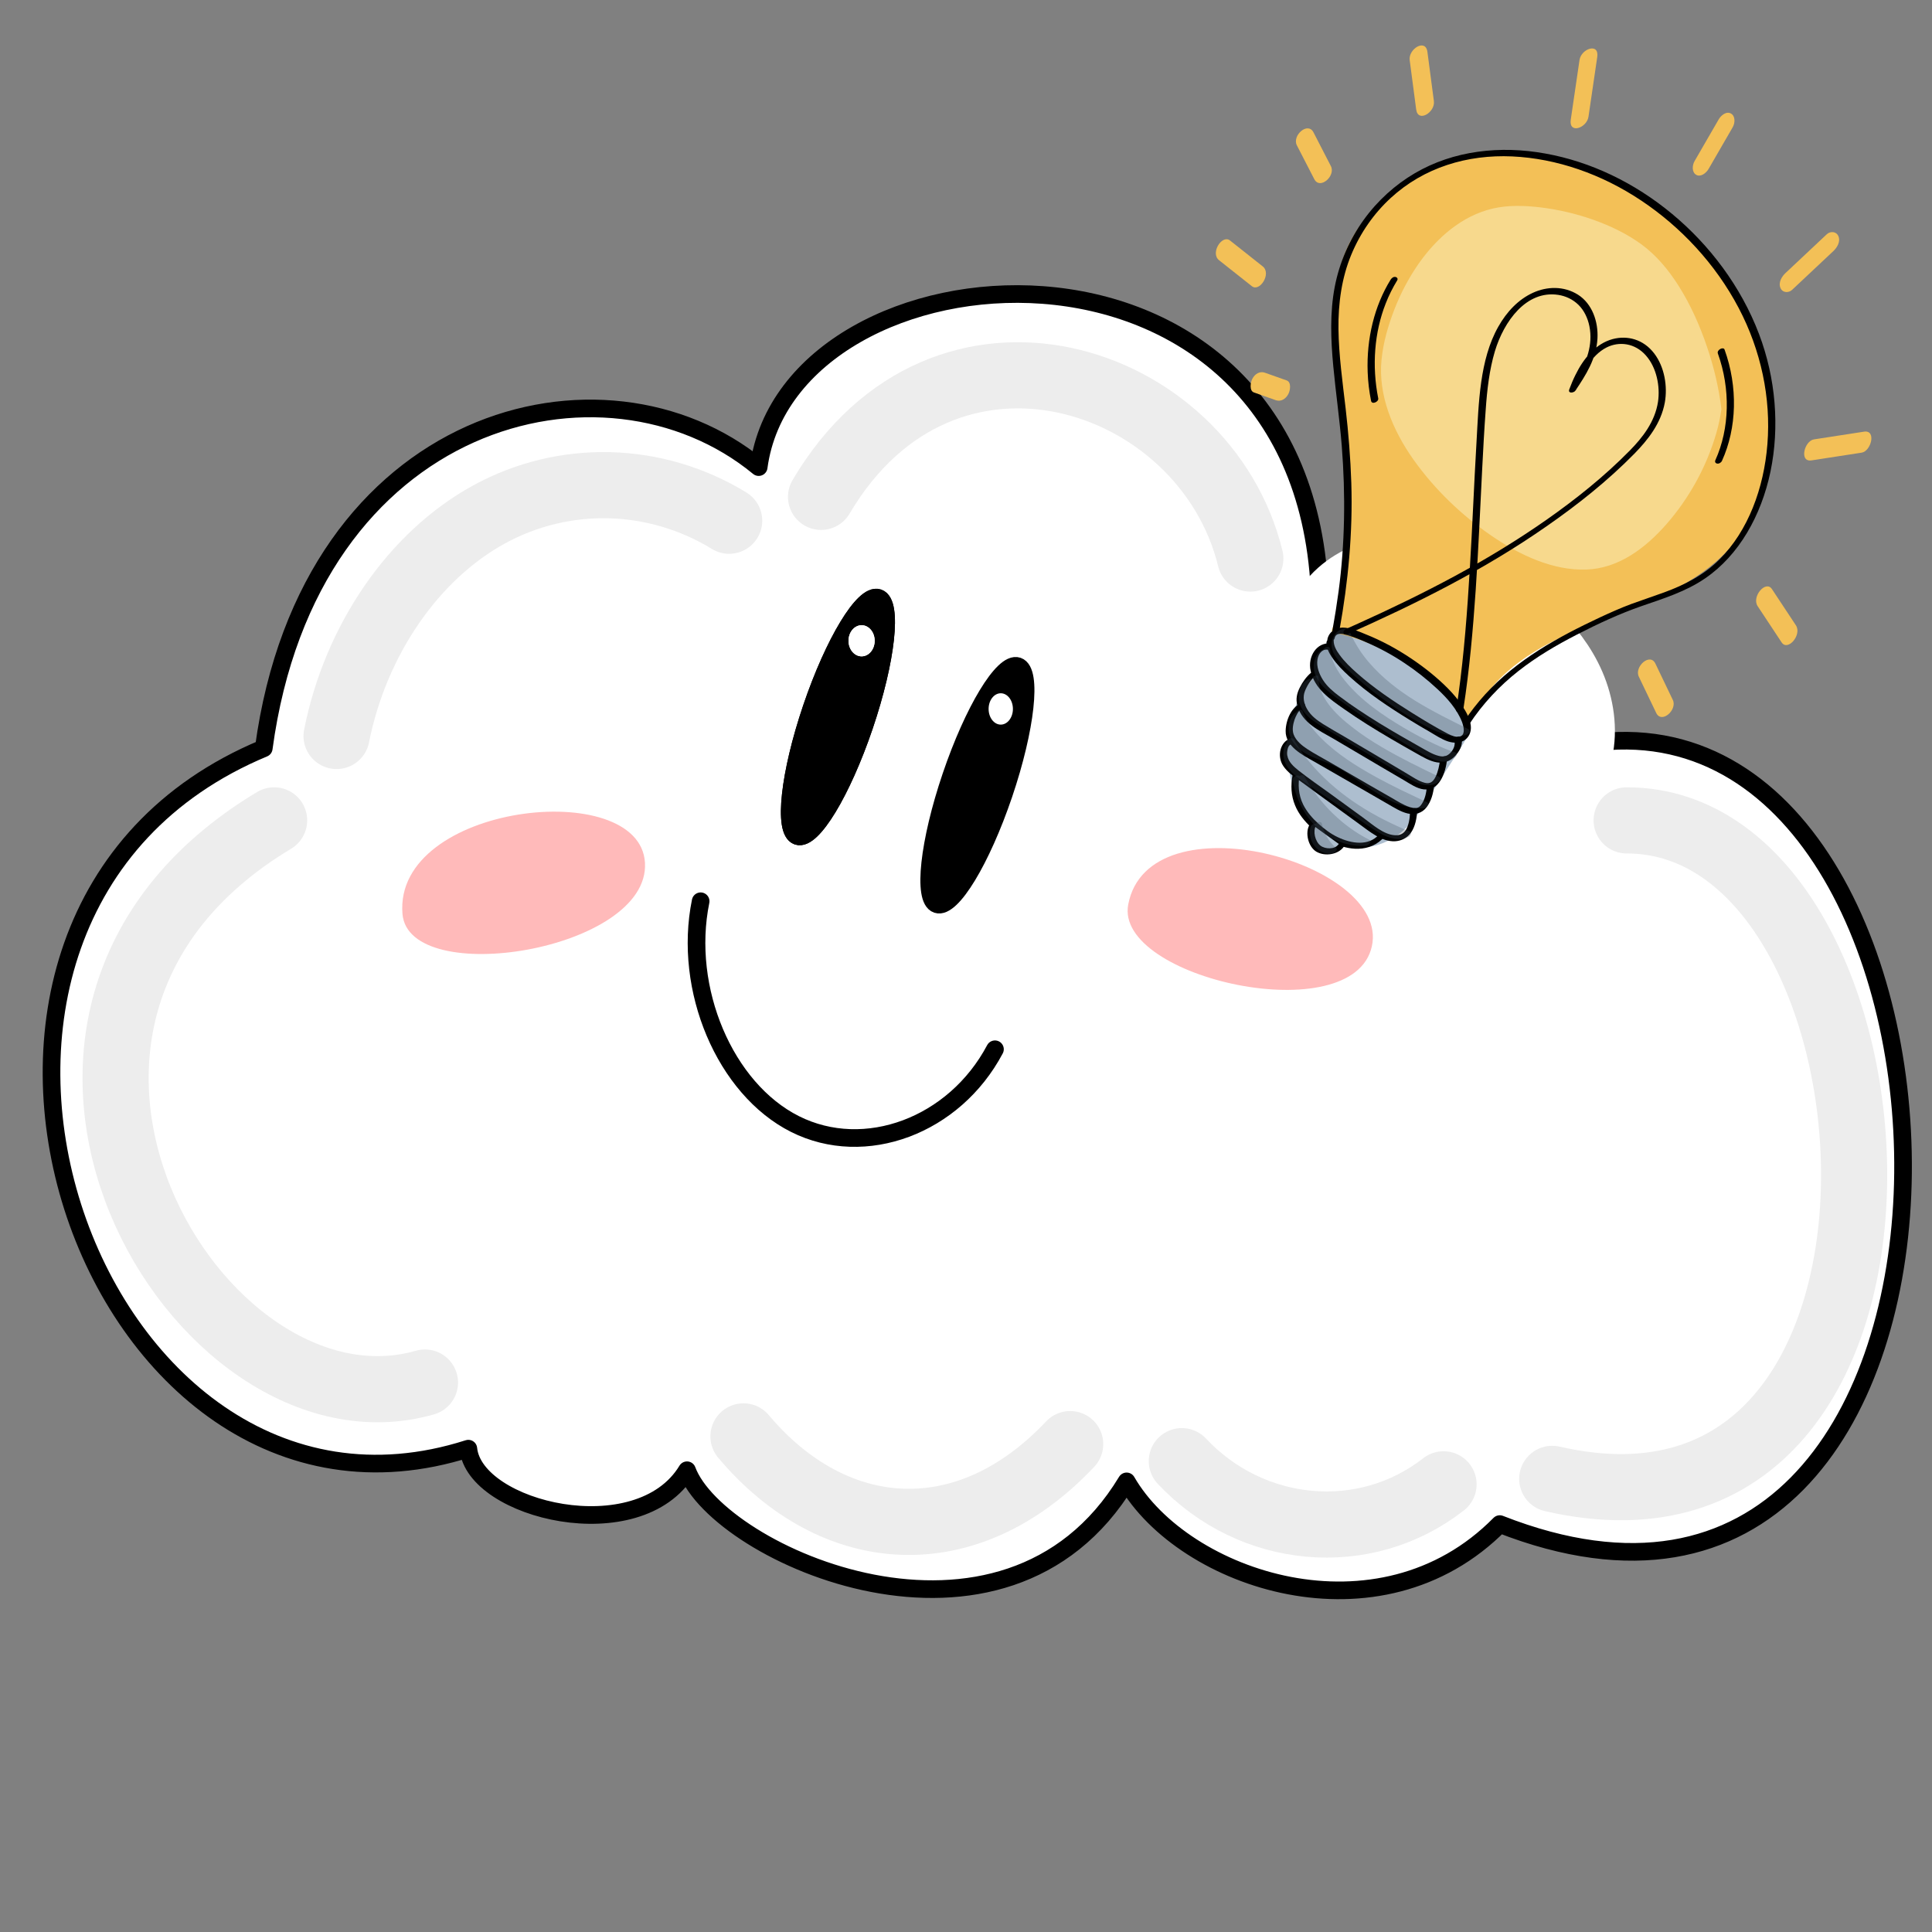 <?xml version="1.0" encoding="utf-8"?>
<!-- Generator: Adobe Adobe Illustrator 24.2.0, SVG Export Plug-In . SVG Version: 6.00 Build 0)  -->
<svg version="1.1" xmlns="http://www.w3.org/2000/svg" xmlns:xlink="http://www.w3.org/1999/xlink" x="0px" y="0px"
	 viewBox="0 0 170.08 170.08" style="enable-background:new 0 0 170.08 170.08;" xml:space="preserve">
<rect x="0" y="0" width="170.08" height="170.08" fill="#808080" stroke="none"/>
<style type="text/css">
	.st0{fill:#FFFFFF;stroke:#000000;stroke-width:1.553;stroke-linecap:round;stroke-linejoin:round;stroke-miterlimit:10;}
	.st1{fill:#FFBABA;}
	
		.st2{opacity:0.071;fill:none;stroke:#000000;stroke-width:5.824;stroke-linecap:round;stroke-linejoin:round;stroke-miterlimit:10;enable-background:new    ;}
	.st3{fill:none;stroke:#FFFFFF;stroke-width:3.882;stroke-linecap:round;stroke-linejoin:round;stroke-miterlimit:10;}
	.st4{stroke:#000000;stroke-width:1.553;stroke-linecap:round;stroke-linejoin:round;stroke-miterlimit:10.001;}
	.st5{fill:#FFFFFF;}
	.st6{fill:#ADBECF;}
	.st7{fill:#F3C057;}
	.st8{fill:#F7D98D;}
	.st9{fill:#AEBFCE;}
	.st10{opacity:0.271;}
	.st11{fill:#3D4C5B;}
	.st12{opacity:0.149;}
	.st13{fill:#D15238;}
	.st14{fill:#D15239;}
	.st15{fill:#C8354F;}
	.st16{fill:#C93550;}
	.st17{opacity:0.031;}
	.st18{fill:#D1DFEA;}
	.st19{fill:#D3E1ED;}
	.st20{fill:#C8354E;}
	.st21{fill:#F3C058;}
	.st22{fill:#C8AE9D;}
	.st23{opacity:0.078;}
	.st24{opacity:0.141;}
	.st25{fill:#F0F6FA;}
	.st26{stroke:#000000;stroke-width:0.097;stroke-miterlimit:10;}
	.st27{fill:#6DB671;}
	.st28{fill:#6CB671;}
</style>
<g id="Ebene_4_5_">
</g>
<g id="Ebene_3">
	<g id="Ebene_2_7_">
		<path class="st0" d="M23.22,65.87c-35.42,14.77-15.43,72.35,18.01,61.66c0.54,5.44,14.99,8.94,19.25,1.9
			c2.75,7.43,27.94,18.78,38.7,0.98c5.02,8.69,22.24,14.52,32.85,3.76c46.77,18.36,44.85-72.79,8.74-68.84
			c2.01-12.07-18.61-20.14-24.61-13.51c-1.82-34.5-46.65-30.87-49.37-10.7C53.22,29.94,27.21,36.35,23.22,65.87z"/>
		<path class="st0" d="M61.68,79.34c-1.58,7.74,2.14,16.51,8.3,19.61c6.16,3.1,14.04,0.16,17.61-6.58"/>
	</g>
	<g id="Ebene_4">
		<path class="st1" d="M35.43,80.45c0.54,6.63,21.75,3.25,21.35-4.48C56.37,68.33,34.64,70.75,35.43,80.45z"/>
		<path class="st1" d="M99.32,79.63c-1.23,6.49,19.81,11.16,21.45,3.67C122.4,75.9,101.12,70.12,99.32,79.63z"/>
	</g>
	<g id="Ebene_9_5_">
		<path class="st2" d="M64.19,45.84c-6.49-3.97-14.53-4.18-21.16-0.54s-11.72,11.04-13.4,19.49"/>
		<path class="st2" d="M24.13,72.22C-5,89.71,17.44,127.44,37.41,121.71"/>
		<path class="st2" d="M72.28,43.74c10.83-18.35,33.82-10.82,37.79,5.43"/>
		<path class="st2" d="M65.45,126.45c7.95,9.45,19.64,10.36,28.76,0.68"/>
		<path class="st2" d="M104.04,128.63c6.17,6.57,16.12,7.45,23.04,2.04"/>
		<path class="st2" d="M143.2,72.22c25.7,0,29.86,66.34-6.55,57.97"/>
	</g>
	<g id="Ebene_10_4_">
		<path class="st3" d="M115.76,53.31c1.16-1.9,2.98-3.16,4.9-3.71c1.92-0.55,3.95-0.43,5.88,0.04c3.35,0.82,6.5,2.68,9.14,5.26
			c1.44,1.4,2.75,3.04,3.6,5.01c0.85,1.97,1.21,4.29,0.73,6.43"/>
	</g>
	<g id="Ebene_19_1_">
		
			<ellipse transform="matrix(0.321 -0.947 0.947 0.321 -9.679 112.722)" class="st4" cx="73.77" cy="63.11" rx="11.07" ry="2.45"/>
		
			<ellipse transform="matrix(0.321 -0.947 0.947 0.321 -9.679 112.722)" class="st4" cx="73.77" cy="63.11" rx="11.07" ry="2.45"/>
		
			<ellipse transform="matrix(0.321 -0.947 0.947 0.321 -7.035 128.429)" class="st4" cx="86.05" cy="69.12" rx="11.07" ry="2.45"/>
	</g>
	<g id="Ebene_21">
		<ellipse class="st5" cx="75.85" cy="56.41" rx="1.15" ry="1.37"/>
		<ellipse class="st5" cx="75.85" cy="56.41" rx="1.15" ry="1.37"/>
		<ellipse class="st5" cx="88.1" cy="62.41" rx="1.07" ry="1.38"/>
	</g>
	<g id="Ebene_22">
		<g>
			<g id="Ebene_7_5_">
				<g>
					<path class="st6" d="M116.86,57.08c-0.93,0.15-1.35,1.6-0.71,2.48c-2.81,2.51-3.35,7.71-1.18,11.44
						c0.69,1.19,1.63,2.23,2.76,2.82c2.09,1.08,4.52,0.36,6.04-1.27c0.58-0.62,1.06-1.36,1.53-2.09c1.01-1.56,2.02-3.12,3.02-4.69
						c0.28-0.43,0.57-0.89,0.64-1.44c0.16-1.14-0.64-2.27-1.43-3.13c-1.94-2.1-4.24-3.78-6.7-4.89c-0.7-0.32-1.43-0.59-2.16-0.57
						c-0.73,0.02-1.45,0.39-1.75,1.1"/>
					<g>
						<path class="st6" d="M116.91,56.81c-1.09,0.2-1.88,1.74-1.06,2.92c0.04-0.11,0.07-0.22,0.11-0.33
							c-2.01,1.81-2.94,4.87-2.56,7.92c0.4,3.28,2.56,6.83,5.69,7.25c1.45,0.19,2.86-0.27,4-1.1c1.42-1.02,2.32-2.71,3.3-4.22
							c0.54-0.83,1.08-1.67,1.61-2.5c0.27-0.41,0.54-0.82,0.79-1.23c0.23-0.37,0.43-0.78,0.49-1.25c0.2-1.66-1.27-3.1-2.32-4.12
							c-1.47-1.43-3.11-2.62-4.84-3.54c-1.5-0.8-3.35-1.68-4.78-0.66c-0.3,0.22-0.55,0.51-0.71,0.87c-0.07,0.15,0.01,0.28,0.16,0.3
							c0.16,0.02,0.35-0.09,0.42-0.24c0.7-1.56,2.76-0.63,3.93-0.06c1.64,0.8,3.21,1.87,4.63,3.14c0.65,0.58,1.3,1.2,1.86,1.89
							c0.44,0.53,0.86,1.17,0.99,1.87c0.17,0.92-0.31,1.58-0.73,2.24c-0.49,0.77-0.99,1.53-1.49,2.3c-0.5,0.78-1,1.56-1.51,2.33
							c-0.46,0.7-0.93,1.42-1.51,1.99c-0.91,0.89-2.11,1.45-3.38,1.48c-2.92,0.05-5.2-3.03-5.84-6.07
							c-0.58-2.74-0.05-5.68,1.53-7.62c0.19-0.23,0.4-0.45,0.62-0.65c0.06-0.06,0.19-0.22,0.11-0.33c-0.26-0.38-0.34-0.84-0.25-1.27
							c0.08-0.34,0.27-0.7,0.6-0.77c0.15-0.03,0.34-0.13,0.37-0.31C117.19,56.87,117.04,56.78,116.91,56.81L116.91,56.81z"/>
					</g>
				</g>
				<g>
					<g>
						<path class="st6" d="M115.87,73.5c0.24,0.17,0.78-0.25,0.52-0.44C116.15,72.88,115.61,73.3,115.87,73.5L115.87,73.5z"/>
					</g>
				</g>
				<g>
					<g>
						<path class="st6" d="M115.41,73.36c-0.04,0.6,0.26,1.22,0.79,1.47c0.56,0.26,1.19,0.03,1.54-0.41
							c0.05-0.06,0.13-0.25,0.01-0.32c-0.53-0.32-1.07-0.65-1.6-0.97c-0.15-0.09-0.32-0.04-0.44,0.06
							c-0.07,0.06-0.23,0.29-0.07,0.38c0.53,0.32,1.07,0.65,1.6,0.97c0-0.11,0.01-0.21,0.01-0.32c-0.47,0.59-1.26-0.3-1.22-0.94
							C116.06,72.88,115.43,73.07,115.41,73.36L115.41,73.36z"/>
					</g>
				</g>
			</g>
			<g id="Ebene_5_6_">
				<g>
					<path class="st7" d="M129.53,62.78c2.25-4.46,6.79-6.63,11.15-8.31s9.02-3.26,12.01-7.09c3.79-4.84,4.02-12.7,1.18-19.01
						s-8.35-11.04-14.26-13.2c-3.68-1.34-7.59-1.76-11.16-0.81c-3.57,0.95-7.55,3.48-9.33,6.99c-2.47,4.87-1.24,11.01-0.65,16.89
						c0.59,5.89,1.22,12.11-0.93,17.19c4.42,0.83,8.7,3.64,11.67,7.67"/>
					<g>
						<path class="st7" d="M129.82,62.81c1.96-3.87,5.67-5.94,9.3-7.45c3.66-1.53,7.51-2.65,10.79-5c1.55-1.11,2.93-2.52,3.96-4.24
							c0.95-1.58,1.59-3.41,1.94-5.33c0.69-3.87,0.21-8.13-1.35-11.93c-1.68-4.12-4.57-7.65-7.91-10.21
							c-3.42-2.63-7.35-4.33-11.31-4.89c-1.97-0.28-3.95-0.26-5.85,0.12c-1.87,0.38-3.66,1.1-5.29,2.08c-1.66,1-3.21,2.28-4.39,3.93
							c-1.13,1.57-1.84,3.49-2.15,5.54c-0.65,4.25,0.18,8.75,0.62,13.1c0.46,4.62,0.97,9.4,0.02,13.83
							c-0.23,1.06-0.54,2.08-0.94,3.05c-0.06,0.15,0,0.27,0.16,0.3c3.4,0.64,6.69,2.47,9.38,5.12c0.76,0.75,1.47,1.57,2.12,2.45
							c0.2,0.27,0.78-0.1,0.6-0.34c-2.35-3.18-5.48-5.62-8.89-6.94c-0.97-0.37-1.95-0.65-2.95-0.84c0.05,0.1,0.1,0.2,0.16,0.3
							c1.67-3.98,1.69-8.63,1.34-13.15c-0.17-2.26-0.41-4.52-0.67-6.77c-0.25-2.19-0.51-4.38-0.54-6.57
							c-0.03-2.1,0.17-4.19,0.82-6.09c0.66-1.92,1.79-3.49,3.19-4.75c2.84-2.56,6.55-4,10.37-4.01c3.88-0.01,7.89,1.24,11.46,3.42
							c3.52,2.16,6.7,5.28,8.85,9.14c2.01,3.6,3.01,7.76,2.81,11.78c-0.2,4.01-1.64,7.71-4.26,10.21
							c-2.89,2.75-6.66,4.06-10.25,5.43c-3.65,1.4-7.41,3.03-10.06,6.17c-0.63,0.75-1.18,1.58-1.64,2.47
							c-0.07,0.14,0.01,0.28,0.16,0.3C129.56,63.08,129.74,62.96,129.82,62.81L129.82,62.81z"/>
					</g>
				</g>
			</g>
			<g id="Ebene_6_5_">
				<g>
					<path class="st8" d="M151.23,36.11c-0.51-4.41-2.59-10.12-5.66-13.26s-9.27-4.75-13.15-4.4c-5.36,0.49-9.46,6.7-10.41,12.61
						c-0.83,5.11,2.8,10.07,6.66,13.57c3.86,3.5,9.22,6.46,13.49,4.71C146.43,47.59,150.5,41.26,151.23,36.11"/>
					<g>
						<path class="st8" d="M151.54,36.01c-0.22-1.85-0.66-3.7-1.27-5.49c-0.63-1.86-1.44-3.68-2.48-5.33
							c-0.9-1.43-1.98-2.72-3.29-3.68c-1.32-0.96-2.77-1.64-4.23-2.16c-1.54-0.55-3.13-0.91-4.71-1.1c-1.39-0.16-2.82-0.2-4.15,0.11
							c-2.7,0.63-4.94,2.57-6.57,4.92c-0.84,1.22-1.55,2.56-2.1,3.99c-0.53,1.38-0.97,2.86-1.12,4.4c-0.31,3.12,0.99,6.21,2.79,8.76
							c1.89,2.67,4.3,4.96,6.87,6.72c2.56,1.76,5.48,3.09,8.37,2.99c2.83-0.1,5.17-1.86,7.03-3.97c1.96-2.23,3.54-5.01,4.42-8.07
							c0.19-0.65,0.33-1.33,0.43-2.01c0.06-0.39-0.58-0.21-0.63,0.08c-0.43,2.98-1.73,5.72-3.31,8.01c-0.83,1.19-1.77,2.3-2.83,3.22
							c-0.96,0.83-2.02,1.55-3.22,1.91c-2.61,0.8-5.53-0.14-8.05-1.55c-2.61-1.46-5.05-3.54-7.1-5.92c-1.95-2.26-3.71-5.06-4.1-8.13
							c-0.19-1.52,0.02-2.96,0.39-4.36c0.37-1.44,0.91-2.81,1.58-4.08c1.31-2.48,3.16-4.68,5.56-5.83c1.13-0.54,2.37-0.76,3.64-0.75
							c1.46,0.01,2.94,0.22,4.39,0.57c2.82,0.69,5.86,1.92,7.99,4.4c1.17,1.36,2.1,2.99,2.85,4.66c0.78,1.73,1.38,3.56,1.79,5.41
							c0.19,0.83,0.33,1.67,0.43,2.5C150.95,36.57,151.58,36.31,151.54,36.01L151.54,36.01z"/>
					</g>
				</g>
			</g>
			<g id="Ebene_3_1_">
				<g>
					<g>
						<path d="M129.34,63.76c1.2-1.82,2.66-3.37,4.31-4.67c1.61-1.27,3.37-2.3,5.18-3.23c1.85-0.95,3.74-1.83,5.7-2.51
							c1.91-0.66,3.88-1.27,5.57-2.43c2.98-2.03,4.95-5.53,5.76-9.4c0.81-3.9,0.48-8.2-1.01-12.12c-1.59-4.19-4.36-7.84-7.64-10.56
							c-3.33-2.77-7.2-4.61-11.15-5.32c-3.99-0.73-8.1-0.27-11.51,1.73c-3.45,2.02-6.2,5.59-7.05,10.01
							c-0.43,2.24-0.35,4.61-0.13,6.95c0.22,2.35,0.56,4.69,0.75,7.05c0.34,4.33,0.28,8.61-0.28,12.8
							c-0.16,1.17-0.34,2.32-0.55,3.48c-0.07,0.38,0.57,0.2,0.63-0.08c0.76-4.22,1.18-8.54,1.04-12.95
							c-0.07-2.18-0.25-4.38-0.5-6.56c-0.27-2.32-0.6-4.66-0.63-6.98c-0.03-2.29,0.29-4.52,1.12-6.53c0.81-1.96,2.01-3.66,3.48-5.01
							c2.92-2.69,6.75-3.84,10.7-3.66c3.9,0.18,7.86,1.55,11.36,3.89c3.46,2.31,6.52,5.55,8.57,9.45c1.96,3.72,2.86,7.93,2.53,12
							c-0.31,3.88-1.7,7.62-4.21,10.13c-1.4,1.4-3.08,2.25-4.88,2.91c-0.96,0.35-1.93,0.67-2.89,1.02
							c-0.94,0.35-1.85,0.76-2.76,1.18c-3.66,1.72-7.27,3.68-10.1,6.77c-0.69,0.76-1.33,1.58-1.91,2.45
							C128.59,63.96,129.17,64.02,129.34,63.76L129.34,63.76z"/>
					</g>
				</g>
				<g>
					<g>
						<path d="M116.78,56.57c-0.02,0.46,0.23,0.94,0.49,1.31c0.42,0.62,0.95,1.15,1.49,1.64c1.66,1.51,3.51,2.73,5.36,3.87
							c0.57,0.35,1.14,0.69,1.72,1.02c0.53,0.31,1.09,0.69,1.66,0.87c0.47,0.14,0.96,0.15,1.37-0.08c0.43-0.25,0.67-0.75,0.61-1.32
							c-0.07-0.61-0.4-1.2-0.73-1.71c-0.37-0.57-0.81-1.08-1.28-1.56c-0.99-1-2.11-1.88-3.24-2.64c-1.28-0.86-2.62-1.58-4-2.13
							c-0.64-0.26-1.35-0.59-2.02-0.59c-0.59,0-1.2,0.34-1.35,1.01c-0.04,0.18,0.14,0.24,0.26,0.23c0.15-0.01,0.33-0.14,0.37-0.31
							c0.12-0.56,0.77-0.38,1.16-0.26c0.57,0.18,1.13,0.4,1.69,0.65c1.13,0.49,2.24,1.09,3.3,1.8c1.01,0.67,1.99,1.44,2.9,2.29
							c0.85,0.79,1.71,1.74,2.16,2.88c0.14,0.36,0.31,1.04-0.07,1.25c-0.33,0.18-0.83-0.02-1.16-0.19
							c-1.06-0.55-2.11-1.19-3.14-1.83c-1.68-1.05-3.36-2.17-4.88-3.52c-0.54-0.48-1.09-1-1.53-1.61c-0.27-0.37-0.53-0.81-0.51-1.27
							c0.01-0.18-0.26-0.17-0.34-0.14C116.91,56.26,116.78,56.39,116.78,56.57L116.78,56.57z"/>
					</g>
				</g>
				<g>
					<g>
						<path d="M117.1,56.65c-1.17-0.12-2,1.14-1.72,2.41c0.35,1.59,1.75,2.52,2.9,3.33c1.36,0.96,2.77,1.83,4.19,2.66
							c0.72,0.42,1.45,0.84,2.18,1.25c0.59,0.33,1.19,0.7,1.83,0.81c0.63,0.11,1.17-0.1,1.61-0.55c0.35-0.37,0.72-0.95,0.58-1.56
							c-0.08-0.36-0.7-0.08-0.63,0.22c0.09,0.42-0.11,0.8-0.36,1.06c-0.3,0.31-0.62,0.37-1.04,0.26c-0.55-0.14-1.07-0.47-1.58-0.76
							c-0.61-0.35-1.22-0.69-1.84-1.05c-1.23-0.71-2.45-1.45-3.64-2.25c-0.57-0.38-1.14-0.78-1.69-1.2
							c-0.52-0.39-1.05-0.83-1.42-1.41c-0.34-0.53-0.59-1.19-0.49-1.81c0.08-0.48,0.39-0.92,0.86-0.87
							c0.16,0.02,0.35-0.08,0.42-0.24C117.32,56.81,117.26,56.67,117.1,56.65L117.1,56.65z"/>
					</g>
				</g>
				<g>
					<g>
						<path d="M115.41,59.23c-0.41,0.34-0.74,0.81-0.99,1.31c-0.24,0.48-0.37,0.99-0.21,1.57c0.42,1.55,1.99,2.23,3.14,2.9
							c1.39,0.82,2.78,1.64,4.17,2.46c0.68,0.4,1.36,0.8,2.05,1.2c0.56,0.33,1.15,0.75,1.77,0.82c1.37,0.16,1.92-1.43,2.06-2.69
							c0.05-0.39-0.59-0.21-0.63,0.08c-0.06,0.52-0.17,1.05-0.39,1.5c-0.21,0.43-0.48,0.66-0.96,0.53c-0.54-0.14-1.06-0.51-1.55-0.8
							c-0.62-0.37-1.25-0.74-1.87-1.11c-1.22-0.72-2.44-1.44-3.66-2.16c-0.62-0.36-1.24-0.71-1.85-1.09
							c-0.53-0.33-1.08-0.73-1.42-1.32c-0.3-0.52-0.4-1.08-0.19-1.6c0.2-0.5,0.51-0.97,0.9-1.3c0.09-0.08,0.2-0.26,0.07-0.38
							C115.73,59.05,115.51,59.15,115.41,59.23L115.41,59.23z"/>
					</g>
				</g>
				<g>
					<g>
						<path d="M114.54,61.9c-0.83,0.35-1.34,1.44-1.36,2.44c-0.03,1.37,1.5,2.13,2.43,2.66c1.45,0.83,2.9,1.67,4.35,2.5
							c0.72,0.41,1.43,0.83,2.15,1.24c0.58,0.33,1.17,0.72,1.8,0.87c0.65,0.15,1.27-0.01,1.68-0.55c0.39-0.51,0.6-1.21,0.65-1.9
							c0.03-0.4-0.61-0.21-0.63,0.08c-0.04,0.54-0.16,1.09-0.43,1.51c-0.09,0.14-0.21,0.3-0.37,0.35c-0.22,0.07-0.48,0.02-0.71-0.05
							c-0.56-0.18-1.08-0.52-1.6-0.82c-0.62-0.36-1.23-0.71-1.85-1.06c-1.25-0.72-2.5-1.44-3.74-2.16c-0.6-0.35-1.22-0.67-1.8-1.05
							c-0.46-0.3-1.02-0.73-1.23-1.31c-0.15-0.42-0.04-0.92,0.08-1.29c0.12-0.33,0.35-0.83,0.63-0.95c0.12-0.05,0.32-0.17,0.29-0.36
							C114.86,61.87,114.65,61.86,114.54,61.9L114.54,61.9z"/>
					</g>
				</g>
				<g>
					<g>
						<path d="M113.57,65.02c-0.85,0.29-1.19,1.53-0.6,2.41c0.36,0.54,0.88,0.89,1.37,1.24c0.58,0.42,1.16,0.84,1.74,1.27
							c1.16,0.84,2.32,1.69,3.48,2.53c1,0.72,2.05,1.64,3.24,1.59c0.56-0.03,1.09-0.29,1.42-0.77c0.38-0.56,0.51-1.27,0.54-1.99
							c0.01-0.18-0.26-0.17-0.34-0.14c-0.15,0.05-0.28,0.18-0.29,0.36c-0.02,0.54-0.11,1.13-0.38,1.56
							c-0.22,0.34-0.55,0.47-0.93,0.45c-1.02-0.05-1.97-0.93-2.82-1.55c-0.96-0.7-1.92-1.4-2.87-2.09
							c-0.95-0.69-1.92-1.35-2.84-2.08c-0.39-0.31-0.87-0.73-0.96-1.29c-0.05-0.31,0.01-0.89,0.31-0.99
							c0.13-0.04,0.32-0.18,0.29-0.36C113.89,64.98,113.68,64.98,113.57,65.02L113.57,65.02z"/>
					</g>
				</g>
				<g>
					<g>
						<path d="M113.79,68.25c-0.17,0.87-0.14,1.79,0.22,2.65c0.31,0.76,0.84,1.4,1.41,1.93c1.19,1.12,2.65,1.92,4.15,1.89
							c0.9-0.02,1.71-0.37,2.31-1.06c0.09-0.1,0.1-0.28-0.04-0.35c-0.16-0.08-0.35,0.04-0.45,0.16c-0.9,1.04-2.43,0.8-3.62,0.23
							c-0.62-0.29-1.19-0.72-1.72-1.2c-0.52-0.47-1-1.02-1.33-1.68c-0.42-0.85-0.47-1.78-0.3-2.65
							C114.49,67.79,113.85,67.97,113.79,68.25L113.79,68.25z"/>
					</g>
				</g>
				<g>
					<path class="st9" d="M115.57,72.64c-0.33,0.51-0.13,1.71,0.55,2.1c0.55,0.31,1.58,0.24,1.94-0.3"/>
					<g>
						<path d="M115.28,72.61c-0.41,0.69-0.12,1.94,0.61,2.37c0.77,0.44,1.92,0.25,2.41-0.44c0.08-0.11,0.11-0.28-0.04-0.35
							c-0.15-0.07-0.36,0.04-0.45,0.16c-0.31,0.43-1.14,0.42-1.57,0.09c-0.47-0.37-0.68-1.27-0.39-1.76
							c0.08-0.14-0.02-0.28-0.16-0.3C115.53,72.34,115.37,72.47,115.28,72.61L115.28,72.61z"/>
					</g>
				</g>
			</g>
			<g id="Ebene_8_5_">
				<g class="st10">
					<path class="st11" d="M118.54,55.68c-0.58-0.26-1.11,0.49-0.99,1.17s0.63,1.22,1.12,1.68c2.09,1.98,4.38,3.66,6.8,5.01
						c1.14,0.63,2.41,1.2,3.58,0.91c-3.93-1.97-8.61-4.27-10.5-8.55"/>
					<g>
						<path class="st11" d="M118.74,55.43c-0.8-0.33-1.56,0.52-1.52,1.39c0.02,0.52,0.33,0.99,0.65,1.37
							c0.41,0.49,0.9,0.9,1.36,1.31c1.99,1.77,4.17,3.33,6.46,4.52c1.06,0.55,2.22,0.97,3.32,0.7c0.15-0.03,0.6-0.36,0.26-0.53
							c-3.06-1.53-6.37-3.09-8.78-5.9c-0.65-0.76-1.2-1.62-1.62-2.56c-0.13-0.29-0.73,0.04-0.6,0.34c1.58,3.53,4.88,5.63,7.9,7.25
							c0.89,0.48,1.8,0.93,2.7,1.38c0.09-0.18,0.17-0.35,0.26-0.53c-0.84,0.2-1.71-0.06-2.54-0.44c-0.97-0.45-1.92-1.03-2.83-1.63
							c-0.97-0.63-1.91-1.32-2.82-2.06c-0.46-0.37-0.92-0.76-1.36-1.17c-0.39-0.35-0.8-0.71-1.15-1.12
							c-0.3-0.35-0.61-0.86-0.55-1.34c0.04-0.28,0.18-0.62,0.48-0.5C118.59,56.04,119.09,55.57,118.74,55.43L118.74,55.43z"/>
					</g>
				</g>
				<g class="st10">
					<path class="st11" d="M116.65,57.36c-0.67,0.18-0.86,1.2-0.54,1.94c0.32,0.75,0.96,1.26,1.57,1.73c2.6,1.96,5.3,3.73,8.08,5.28
						c0.72,0.4,1.64,0.76,2.16,0.18c-2.09-0.61-10.8-4.92-11.17-9.28"/>
					<g>
						<path class="st11" d="M116.63,57.11c-0.87,0.27-1.21,1.41-0.81,2.37c0.23,0.55,0.65,1,1.08,1.36
							c0.51,0.43,1.04,0.81,1.58,1.19c2.24,1.63,4.55,3.11,6.92,4.44c0.93,0.52,2,0.94,2.78,0.12c0.08-0.09,0.12-0.31-0.04-0.35
							c-0.63-0.18-1.25-0.46-1.85-0.74c-0.91-0.42-1.81-0.9-2.69-1.42c-1.86-1.1-3.8-2.41-5.24-4.2c-0.63-0.79-1.18-1.74-1.28-2.77
							c-0.03-0.35-0.66-0.09-0.63,0.22c0.19,2.07,1.93,3.76,3.37,4.95c1.76,1.45,3.72,2.61,5.7,3.57c0.72,0.35,1.46,0.69,2.22,0.92
							c-0.01-0.12-0.03-0.23-0.04-0.35c-0.2,0.21-0.57,0.13-0.83,0.06c-0.4-0.12-0.77-0.33-1.14-0.54c-1.04-0.58-2.07-1.2-3.09-1.85
							c-0.99-0.63-1.97-1.29-2.94-1.98c-0.49-0.35-0.98-0.7-1.46-1.06c-0.41-0.31-0.84-0.62-1.21-1c-0.36-0.38-0.68-0.86-0.72-1.4
							c-0.03-0.38,0.04-0.9,0.39-1.01c0.13-0.04,0.31-0.18,0.29-0.36C116.94,57.07,116.73,57.08,116.63,57.11L116.63,57.11z"/>
					</g>
				</g>
				<g class="st10">
					<path class="st11" d="M115.48,59.99c-0.78,0.05-1.04,1.24-0.65,2.05c0.39,0.81,1.16,1.3,1.89,1.73
						c2.49,1.5,4.99,2.99,7.48,4.49c0.75,0.45,1.69,0.89,2.31,0.37c-3.31-1.59-10.83-5.11-10.74-8.9"/>
					<g>
						<path class="st11" d="M115.53,59.72c-0.86,0.09-1.35,1.05-1.17,2c0.23,1.2,1.38,1.85,2.26,2.38c2.39,1.44,4.79,2.88,7.18,4.31
							c0.93,0.56,2,1.08,2.88,0.39c0.12-0.09,0.21-0.32,0.02-0.41c-1.7-0.82-3.39-1.64-5.04-2.61c-0.9-0.53-1.79-1.11-2.63-1.77
							c-0.73-0.57-1.46-1.2-2.04-1.97c-0.53-0.7-0.93-1.52-0.92-2.41c0.01-0.33-0.63-0.09-0.63,0.22c-0.03,1.79,1.46,3.28,2.68,4.29
							c1.69,1.4,3.6,2.46,5.48,3.43c0.89,0.46,1.8,0.89,2.7,1.33c0.01-0.14,0.01-0.28,0.02-0.41c-0.25,0.19-0.61,0.12-0.9,0.03
							c-0.41-0.14-0.79-0.36-1.17-0.59c-1.02-0.61-2.04-1.22-3.06-1.84c-1.03-0.62-2.07-1.24-3.1-1.86
							c-0.49-0.29-0.98-0.58-1.46-0.88c-0.41-0.26-0.83-0.55-1.16-0.95c-0.32-0.38-0.52-0.84-0.49-1.34
							c0.02-0.33,0.13-0.76,0.46-0.79c0.15-0.01,0.34-0.14,0.37-0.31C115.82,59.77,115.66,59.71,115.53,59.72L115.53,59.72z"/>
					</g>
				</g>
				<g class="st10">
					<path class="st11" d="M114.35,62.83c-0.57,0.26-0.74,1.13-0.49,1.82c0.25,0.69,0.82,1.2,1.42,1.52c0.6,0.33,1.24,0.5,1.85,0.76
						c1.42,0.6,2.7,1.62,4.03,2.48c1.33,0.86,2.81,1.59,4.26,1.47c-2.65-1.23-9.69-4.34-11.05-8.11"/>
					<g>
						<path class="st11" d="M114.24,62.62c-0.77,0.39-1.02,1.49-0.59,2.39c0.5,1.05,1.56,1.52,2.48,1.87
							c0.54,0.2,1.08,0.41,1.6,0.69c0.55,0.29,1.07,0.64,1.59,0.99c0.93,0.64,1.86,1.3,2.84,1.81c1.03,0.53,2.12,0.86,3.2,0.78
							c0.17-0.01,0.58-0.37,0.26-0.53c-1.51-0.7-3.01-1.4-4.48-2.21c-1.7-0.94-3.43-2.01-4.86-3.45c-0.66-0.67-1.27-1.44-1.61-2.36
							c-0.11-0.29-0.71,0.03-0.6,0.34c0.65,1.77,2.22,3.07,3.6,4.08c1.66,1.2,3.44,2.16,5.22,3.03c0.77,0.38,1.54,0.73,2.32,1.09
							c0.09-0.18,0.17-0.35,0.26-0.53c-1.83,0.12-3.59-1.09-5.17-2.17c-0.88-0.61-1.77-1.22-2.72-1.66c-0.9-0.41-1.91-0.59-2.71-1.3
							c-0.37-0.33-0.71-0.78-0.79-1.31c-0.07-0.43,0.01-0.96,0.37-1.14c0.11-0.05,0.27-0.23,0.19-0.39
							C114.56,62.49,114.34,62.56,114.24,62.62L114.24,62.62z"/>
					</g>
				</g>
				<g class="st10">
					<path class="st11" d="M113.69,65.33c-0.5,0.35-0.49,1.25-0.14,1.87c0.35,0.62,0.93,1.03,1.49,1.41
						c1.96,1.34,3.92,2.67,5.88,4.01c0.94,0.64,2.06,1.3,2.99,0.85c-3.88-1.59-8.01-4.21-10.31-8.2"/>
					<g>
						<path class="st11" d="M113.5,65.17c-0.66,0.5-0.67,1.59-0.17,2.35c0.29,0.44,0.68,0.77,1.09,1.06
							c0.47,0.34,0.95,0.65,1.43,0.98c0.98,0.67,1.96,1.34,2.94,2c0.88,0.6,1.75,1.25,2.67,1.78c0.84,0.48,1.72,0.72,2.55,0.33
							c0.13-0.06,0.34-0.37,0.09-0.47c-3.04-1.25-6.08-3.02-8.45-5.68c-0.66-0.74-1.25-1.56-1.76-2.43
							c-0.17-0.29-0.76,0.06-0.6,0.34c1.86,3.21,4.78,5.45,7.77,7.05c0.86,0.46,1.74,0.87,2.63,1.23c0.03-0.16,0.06-0.31,0.09-0.47
							c-0.57,0.26-1.31-0.07-1.87-0.39c-0.8-0.45-1.56-1.02-2.33-1.55c-0.87-0.59-1.74-1.18-2.61-1.78c-0.44-0.3-0.88-0.6-1.33-0.9
							c-0.38-0.26-0.77-0.51-1.13-0.81c-0.37-0.32-0.73-0.72-0.86-1.22c-0.1-0.39-0.1-0.89,0.2-1.12c0.1-0.07,0.2-0.26,0.07-0.38
							C113.82,64.99,113.6,65.1,113.5,65.17L113.5,65.17z"/>
					</g>
				</g>
				<g class="st10">
					<path class="st11" d="M114.12,68.55c0.22,1.59,1.03,3.13,2.18,4.17c1.15,1.05,2.64,1.58,4.03,1.46
						c-2.34-1.17-4.41-3.19-5.8-5.65"/>
					<g>
						<path class="st11" d="M113.8,68.66c0.24,1.61,1.02,3.15,2.18,4.23c1.23,1.14,2.81,1.68,4.29,1.56
							c0.17-0.01,0.58-0.36,0.26-0.53c-2.31-1.17-4.33-3.14-5.7-5.57c-0.16-0.29-0.75,0.06-0.6,0.34c1.42,2.51,3.5,4.53,5.89,5.74
							c0.09-0.18,0.17-0.35,0.26-0.53c-1.37,0.11-2.83-0.45-3.94-1.52c-1.06-1.02-1.79-2.46-2.01-3.95
							C114.38,68.09,113.76,68.35,113.8,68.66L113.8,68.66z"/>
					</g>
				</g>
				<g class="st10">
					<path class="st11" d="M115.68,72.78c-0.13,0.5,0.01,1.12,0.35,1.54c0.34,0.42,0.87,0.64,1.33,0.55
						c-0.65-0.55-1.12-1.36-1.3-2.22"/>
					<g>
						<path class="st11" d="M115.36,72.82c-0.14,0.57,0,1.22,0.38,1.69c0.4,0.5,1.01,0.71,1.56,0.62c0.14-0.02,0.55-0.29,0.31-0.49
							c-0.62-0.53-1.06-1.28-1.24-2.11c-0.08-0.36-0.7-0.08-0.63,0.22c0.2,0.92,0.67,1.74,1.36,2.34c0.11-0.17,0.21-0.33,0.31-0.49
							c-0.9,0.15-1.64-0.92-1.42-1.85c0.04-0.18-0.14-0.24-0.26-0.23C115.58,72.53,115.41,72.65,115.36,72.82L115.36,72.82z"/>
					</g>
				</g>
			</g>
			<g id="Ebene_4_1_">
				<g>
					<g>
						<path d="M118.61,55.84c3.03-1.35,6.03-2.76,8.97-4.32c2.94-1.56,5.82-3.27,8.57-5.19c2.72-1.89,5.36-3.98,7.73-6.39
							c1.18-1.21,2.34-2.65,2.68-4.51c0.25-1.41-0.02-3.11-0.93-4.31c-0.96-1.26-2.37-1.61-3.66-1.27
							c-1.51,0.41-2.58,1.72-3.29,3.18c-0.2,0.4-0.37,0.82-0.53,1.24c-0.15,0.4,0.4,0.32,0.53,0.13c0.9-1.35,1.85-2.79,1.95-4.6
							c0.08-1.48-0.46-3.06-1.72-3.86c-1.26-0.79-2.75-0.72-3.95-0.17c-1.3,0.59-2.32,1.68-3.06,2.99
							c-1.65,2.92-1.72,6.7-1.92,10.19c-0.22,3.72-0.36,7.45-0.59,11.17c-0.22,3.7-0.5,7.4-1,11.03c-0.06,0.44-0.13,0.88-0.19,1.32
							c-0.06,0.39,0.58,0.21,0.63-0.08c0.53-3.43,0.84-6.93,1.08-10.44c0.24-3.54,0.39-7.09,0.57-10.64
							c0.09-1.74,0.18-3.48,0.31-5.22c0.12-1.76,0.32-3.53,0.81-5.17c0.79-2.62,2.76-5.39,5.58-4.96c0.64,0.1,1.27,0.38,1.78,0.88
							c0.5,0.49,0.82,1.18,0.96,1.88c0.33,1.66-0.27,3.16-1.03,4.42c-0.22,0.37-0.46,0.72-0.69,1.08c0.18,0.04,0.36,0.08,0.53,0.13
							c0.57-1.49,1.33-3.06,2.7-3.76c1.11-0.56,2.5-0.39,3.46,0.7c0.95,1.07,1.27,2.73,1.07,4.08c-0.27,1.77-1.37,3.16-2.48,4.29
							c-2.25,2.29-4.76,4.29-7.34,6.1c-2.6,1.82-5.31,3.46-8.08,4.96c-2.76,1.49-5.59,2.86-8.45,4.15c-0.35,0.16-0.7,0.32-1.05,0.47
							c-0.12,0.06-0.32,0.17-0.29,0.36C118.29,55.88,118.51,55.89,118.61,55.84L118.61,55.84z"/>
					</g>
				</g>
				<g>
					<g>
						<path d="M151.23,31.12c1.12,3.12,1.04,6.61-0.22,9.39c-0.07,0.15,0.01,0.28,0.16,0.3c0.16,0.03,0.35-0.09,0.42-0.24
							c1.32-2.9,1.41-6.52,0.23-9.79C151.72,30.49,151.11,30.8,151.23,31.12L151.23,31.12z"/>
					</g>
				</g>
				<g>
					<g>
						<path d="M122.42,24.62c-1.43,2.31-2.13,5.19-2.02,8.14c0.03,0.84,0.13,1.69,0.3,2.53c0.07,0.36,0.69,0.08,0.63-0.22
							c-0.57-2.87-0.34-5.83,0.66-8.36c0.28-0.72,0.62-1.39,1.01-2.03c0.09-0.14-0.02-0.28-0.16-0.3
							C122.66,24.35,122.51,24.48,122.42,24.62L122.42,24.62z"/>
					</g>
				</g>
			</g>
		</g>
	</g>
	<g id="Ebene_23">
		<g>
			<g>
				<path class="st7" d="M144.27,59.57c0.51,1.06,1.02,2.13,1.53,3.19c0.47,0.99,1.89-0.27,1.46-1.15
					c-0.51-1.06-1.02-2.13-1.53-3.19C145.26,57.43,143.85,58.69,144.27,59.57L144.27,59.57z"/>
			</g>
		</g>
		<g>
			<g>
				<path class="st7" d="M154.73,53.36c0.7,1.06,1.41,2.13,2.11,3.19c0.54,0.82,1.81-0.66,1.26-1.5c-0.7-1.06-1.41-2.13-2.11-3.19
					C155.45,51.04,154.18,52.52,154.73,53.36L154.73,53.36z"/>
			</g>
		</g>
		<g>
			<g>
				<path class="st7" d="M159.47,40.53c1.47-0.23,2.94-0.46,4.41-0.68c0.85-0.13,1.32-2.02,0.22-1.85
					c-1.47,0.23-2.94,0.46-4.41,0.68C158.84,38.81,158.37,40.7,159.47,40.53L159.47,40.53z"/>
			</g>
		</g>
		<g>
			<g>
				<path class="st7" d="M157.76,25.52c1.21-1.14,2.43-2.28,3.64-3.42c0.31-0.29,0.65-0.82,0.44-1.31
					c-0.19-0.44-0.72-0.45-1.02-0.17c-1.21,1.14-2.43,2.28-3.64,3.42c-0.31,0.29-0.65,0.82-0.44,1.31
					C156.92,25.79,157.46,25.8,157.76,25.52L157.76,25.52z"/>
			</g>
		</g>
		<g>
			<g>
				<path class="st7" d="M150.42,14.86c0.7-1.22,1.41-2.43,2.11-3.65c0.22-0.38,0.25-0.98-0.14-1.21c-0.4-0.24-0.89,0.15-1.1,0.53
					c-0.7,1.22-1.41,2.43-2.11,3.65c-0.22,0.38-0.25,0.98,0.14,1.21C149.72,15.62,150.21,15.23,150.42,14.86L150.42,14.86z"/>
			</g>
		</g>
		<g>
			<g>
				<path class="st7" d="M139.84,10.27c0.26-1.75,0.51-3.5,0.77-5.25c0.19-1.29-1.41-0.74-1.56,0.26c-0.26,1.75-0.51,3.5-0.77,5.25
					C138.09,11.83,139.69,11.28,139.84,10.27L139.84,10.27z"/>
			</g>
		</g>
		<g>
			<g>
				<path class="st7" d="M126.23,8.9c-0.19-1.44-0.38-2.89-0.57-4.33c-0.16-1.21-1.69-0.26-1.56,0.73c0.19,1.44,0.38,2.89,0.57,4.33
					C124.82,10.84,126.36,9.89,126.23,8.9L126.23,8.9z"/>
			</g>
		</g>
		<g>
			<g>
				<path class="st7" d="M117.16,14.62c-0.51-0.99-1.02-1.98-1.53-2.97c-0.5-0.97-1.91,0.29-1.46,1.15
					c0.51,0.99,1.02,1.98,1.53,2.97C116.2,16.74,117.61,15.48,117.16,14.62L117.16,14.62z"/>
			</g>
		</g>
		<g>
			<g>
				<path class="st7" d="M111.16,23.45c-0.96-0.76-1.92-1.52-2.88-2.28c-0.7-0.55-1.76,1.11-0.96,1.74
					c0.96,0.76,1.92,1.52,2.88,2.28C110.89,25.75,111.96,24.08,111.16,23.45L111.16,23.45z"/>
			</g>
		</g>
		<g>
			<g>
				<path class="st7" d="M113.27,33.49c-0.64-0.23-1.28-0.46-1.92-0.68c-0.43-0.15-0.86,0.08-1.1,0.53
					c-0.17,0.32-0.29,1.06,0.14,1.21c0.64,0.23,1.28,0.46,1.92,0.68c0.43,0.15,0.86-0.08,1.1-0.53
					C113.59,34.38,113.7,33.64,113.27,33.49L113.27,33.49z"/>
			</g>
		</g>
	</g>
</g>
</svg>
